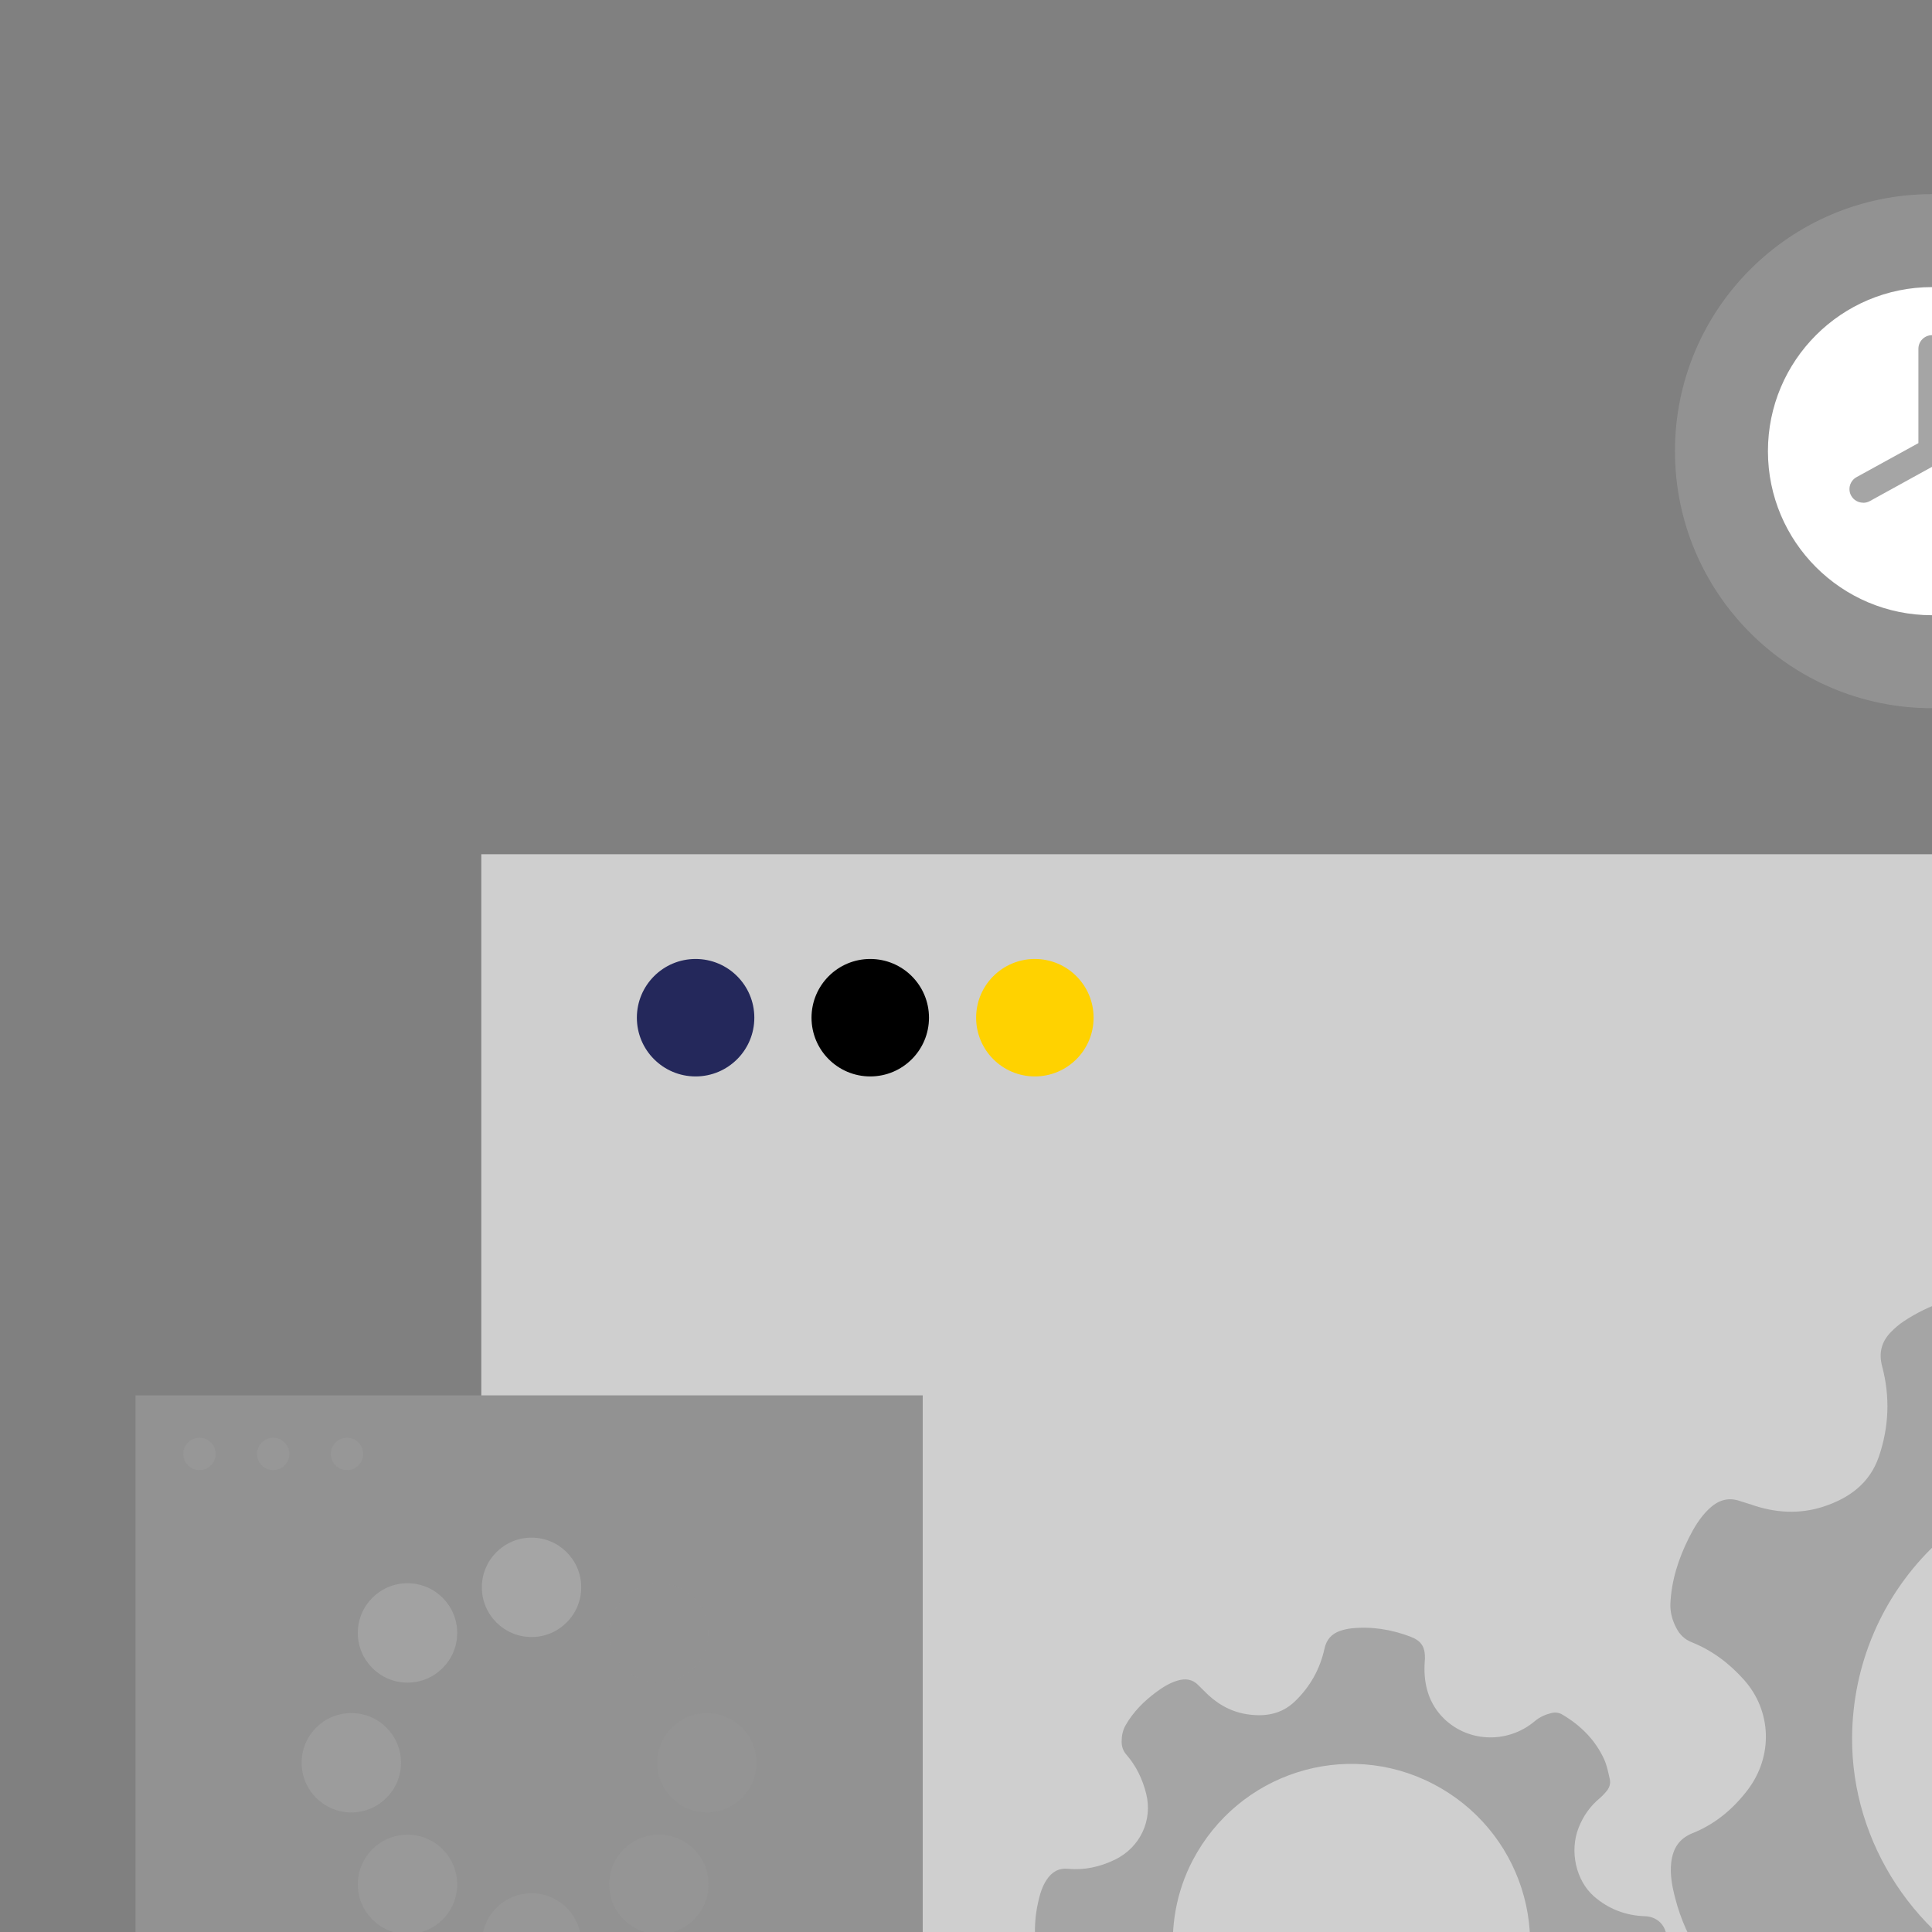 <svg transform="scale(2)" id="_0358_it_support" xmlns="http://www.w3.org/2000/svg" viewBox="0 0 500 500" class="show_show__wrapper__graphic__5Waiy "><rect x="0" y="0" width="500" height="500" fill="#808080" stroke="none"/><title>React</title><defs><style>.cls-1{fill:#ffffff;}.cls-2{fill:#f4a28c;}.cls-3{opacity:.46;}.cls-3,.cls-4,.cls-5,.cls-6,.cls-7,.cls-8,.cls-9,.cls-10,.cls-11,.cls-12,.cls-13,.cls-14,.cls-15,.cls-16{fill:none;}.cls-17{fill:#a5a5a5;}.cls-4{opacity:.16;}.cls-5{opacity:.58;}.cls-6{opacity:.02;}.cls-7{opacity:.56;}.cls-18{fill:#ce8172;}.cls-8{opacity:.23;}.cls-19{fill:#929292;}.cls-9{opacity:.03;}.cls-10{opacity:.09;}.cls-11{opacity:.73;}.cls-12{opacity:.08;}.cls-13{opacity:.36;}.cls-14{opacity:.52;}.cls-15{opacity:.31;}.cls-20{fill:#24285b;}.cls-16{opacity:.84;}.cls-21{fill:#000001;}.cls-22{fill:#ffd200;}.cls-23{fill:#000000;}</style></defs><g class="cls-9" id="sd"><ellipse class="cls-21" cx="251.03" cy="439.67" rx="231.44" ry="35.21"></ellipse></g><g id="monitor"><polygon class="cls-17" points="210.59 320.02 191.62 418.86 284.14 418.86 265.18 320.02 210.59 320.02"></polygon><rect class="cls-19" x="62.28" y="110.54" width="361.18" height="235.05"></rect><rect class="cls-19" x="178.98" y="409.09" width="117.23" height="19.94"></rect><g class="cls-7"><rect class="cls-1" x="62.28" y="110.54" width="361.18" height="208.04"></rect></g><circle class="cls-20" cx="90.01" cy="131.69" r="7.6"></circle><circle class="cls-23" cx="112.61" cy="131.69" r="7.6"></circle><circle class="cls-22" cx="133.91" cy="131.69" r="7.6"></circle><path class="cls-17" d="m329.54,212.47c1.51-.56,2.39-1.73,2.79-3.27v-1.66c-.24-1.07-.44-2.16-.72-3.21-.75-2.84-1.73-5.58-3.49-7.98-.32-.42-.68-.82-1.06-1.19-1.29-1.25-3.12-1.5-4.76-.73-3.39,1.62-6.94,2.01-10.57,1.11-4.54-1.14-8.2-5.64-8.68-10.41-.25-2.43.07-4.76,1.04-7,.21-.51.35-1.05.48-1.58.25-.94.11-1.85-.51-2.58-.85-1-1.68-2.07-2.71-2.87-3.25-2.54-7.02-3.74-11.13-3.99-.76-.04-1.41.2-1.97.68-.92.79-1.68,1.71-2.15,2.86-2.72,6.59-10.11,9.82-16.6,7.36-3.67-1.4-6.04-4.25-7.58-7.82-.08-.18-.14-.36-.24-.55-1.02-2.05-2.22-2.74-4.48-2.48-3.89.46-7.56,1.63-10.85,3.81-.62.41-1.19.91-1.71,1.44-1.18,1.25-1.55,2.66-1.09,4.4,1.04,3.91.89,7.83-.42,11.66-1.18,3.48-3.87,5.41-7.19,6.49-3.11,1.01-6.24.81-9.31-.26-.49-.17-.98-.3-1.46-.46-1.59-.56-2.9-.08-4.06,1.04-1.13,1.08-1.91,2.41-2.6,3.78-1.32,2.66-2.22,5.44-2.36,8.43-.05,1.13.25,2.19.77,3.18.44.86,1.09,1.48,2,1.84,2.67,1.07,4.9,2.77,6.8,4.91,3.53,4,3.73,9.8.47,14.14-1.89,2.5-4.24,4.48-7.17,5.65-1.77.71-2.54,2-2.76,3.78-.19,1.62.13,3.19.54,4.74.68,2.6,1.76,5.01,3.2,7.29,1.03,1.63,2.42,2.72,4.4,2.79.73.03,1.49-.12,2.2-.33,3.27-.93,6.55-1.17,9.88-.3,1.4.36,2.63,1.06,3.65,2.08,3.87,3.8,4.24,8.93,2.61,13.08-.31.79-.68,1.56-.94,2.37-.46,1.44-.19,2.75.79,3.93,1.13,1.33,2.52,2.33,4.04,3.16,2.91,1.57,5.99,2.73,9.3,3.18.73.1,1.5.07,2.23-.04,1.76-.27,2.96-1.27,3.62-2.95,1.09-2.78,2.87-5.01,5.23-6.72.26-.19.52-.37.79-.55,1.37-.89,2.84-1.46,4.34-1.72,3.7-.65,7.59.54,10.53,3.42,1.59,1.55,2.78,3.35,3.64,5.41.41.99,1.04,1.85,1.89,2.53.84.66,1.79.76,2.81.66,4.24-.44,8.05-2,11.48-4.52,2.21-1.62,2.73-4.12,1.69-6.44-1.62-3.6-1.72-7.32-.08-10.97,1.7-3.74,4.57-5.91,8.72-6.41,2.75-.33,5.43-.09,8,.81,3.05,1.07,5.68-.34,7.12-2.11,2.08-2.54,3.25-5.51,3.87-8.72.18-.91.23-1.84.27-2.76.06-1.44-.55-2.65-1.59-3.57-.7-.61-1.51-1.17-2.37-1.53-8.61-3.56-10.29-14.32-4.31-20.5,1.63-1.69,3.49-3,5.69-3.84Zm-45.87,45.63c-3.06.88-6.3,1.36-9.65,1.36-4.81,0-9.33-1-13.41-2.76-12.58-5.42-21.05-18.14-20.95-31.89.14-19.06,15.46-34.4,34.45-34.38,19.16.01,34.63,15.44,34.58,34.48-.05,15.79-10.61,29.03-25.01,33.18Z"></path><path class="cls-17" d="m211.66,260.93c1.07.13,1.95-.3,2.67-1.09l.51-.99c.19-.71.4-1.42.56-2.13.42-1.92.68-3.85.37-5.83-.06-.35-.15-.7-.27-1.04-.39-1.14-1.4-1.85-2.61-1.89-2.52-.08-4.75-.93-6.64-2.58-2.35-2.07-3.16-5.87-1.98-8.87.6-1.52,1.5-2.81,2.77-3.85.28-.24.53-.52.77-.79.44-.49.64-1.07.49-1.69-.2-.86-.37-1.75-.73-2.54-1.15-2.51-3.04-4.38-5.41-5.78-.44-.26-.91-.31-1.38-.2-.79.19-1.53.51-2.16,1.04-3.64,3.09-9.03,2.75-12.14-.7-1.76-1.96-2.3-4.39-2.12-6.98,0-.13.03-.26.03-.4.02-1.54-.48-2.31-1.91-2.85-2.46-.92-5-1.34-7.63-1.06-.5.06-.99.17-1.46.33-1.09.39-1.74,1.11-2,2.29-.58,2.65-1.87,4.94-3.82,6.82-1.77,1.71-3.96,2.03-6.28,1.66-2.16-.35-3.96-1.43-5.47-3-.24-.25-.49-.48-.73-.72-.77-.82-1.7-.93-2.73-.62-1.01.3-1.88.85-2.71,1.46-1.6,1.18-2.99,2.56-3.99,4.3-.38.66-.52,1.38-.52,2.13,0,.65.19,1.21.63,1.71,1.26,1.45,2.07,3.15,2.54,5.01.88,3.46-.78,6.99-4.06,8.57-1.89.91-3.9,1.37-6,1.17-1.27-.12-2.13.41-2.8,1.4-.61.91-.9,1.94-1.13,2.99-.39,1.75-.49,3.53-.32,5.32.11,1.29.61,2.36,1.77,3.01.42.24.93.38,1.41.48,2.23.45,4.26,1.31,5.98,2.85.72.65,1.24,1.43,1.54,2.36,1.14,3.45-.21,6.62-2.45,8.59-.43.38-.88.72-1.28,1.12-.71.72-.96,1.58-.73,2.59.27,1.14.79,2.16,1.44,3.12,1.25,1.83,2.73,3.46,4.57,4.75.4.28.87.5,1.34.66,1.13.38,2.15.15,3.06-.65,1.5-1.32,3.25-2.1,5.17-2.4.21-.04.42-.06.64-.08,1.09-.11,2.14,0,3.12.31,2.4.74,4.36,2.64,5.23,5.27.47,1.41.63,2.85.51,4.34-.06.71.05,1.42.35,2.09.29.65.84,1,1.47,1.26,2.66,1.04,5.41,1.28,8.22.83,1.81-.29,2.89-1.62,2.98-3.32.14-2.64,1.22-4.89,3.31-6.56,2.16-1.71,4.53-2.12,7.16-1.15,1.74.65,3.26,1.61,4.52,2.94,1.49,1.57,3.49,1.54,4.89.92,2.02-.88,3.63-2.29,4.98-4.01.38-.49.7-1.02,1.01-1.56.48-.84.49-1.74.15-2.61-.23-.58-.54-1.16-.94-1.64-4.04-4.76-1.74-11.68,3.71-13.54,1.49-.51,3-.72,4.57-.54Zm-41.31,13.13c-2.1-.41-4.17-1.12-6.16-2.15-2.86-1.47-5.25-3.45-7.15-5.75-5.83-7.08-6.98-17.26-2.71-25.42,5.92-11.31,19.75-15.76,31.06-9.93,11.41,5.88,15.9,19.82,10.03,31.14-4.87,9.39-15.22,14.04-25.07,12.11Z"></path></g><g class="cls-4" id="sd-2"><path class="cls-17" d="m403.82,313.64c-.86,3.85-1.77,7.71-2.71,11.54-1.71,7.02-3.71,14.36-7.44,20.41h-52.37c-.04-.18-.08-.39-.1-.59-.18-1.63,2.57-17.97,4.65-31.36,1.49-9.85,2.61-18.11,1.94-17.88-11.83,3.75-25.63,7.28-35.87.24-3.06-2.1-5.49-5-7.89-7.85-16.11-19.27-32.24-38.56-48.35-57.83-1.79-2.14-3.57-5.49-1.55-7.42,1.73-1.67,4.59-.51,6.67.71,7.48,4.42,14.97,8.83,22.46,13.24,6.03,3.55,15.46,11.94,22.58,12.31,11.38.6,27.82-11.61,34.44-20,7.63-9.67,11.74-21.7,13.86-33.83,1.99-11.37,2.82-24.04,10.99-32.2,5.55-5.55,14.6-9.48,14.8-17.32.25-9.34-9.03-17.66-2.93-27.23,7.08-11.1,18.4-3.65,21,6.27,1.94,7.44,1.71,15.27,2.39,22.92,1.37,15.44,6.49,30.26,9.65,45.42,8.24,39.68,2.81,80.8-6.2,120.46Z"></path></g><g id="plant"><g class="cls-5"><path class="cls-23" d="m108.38,425.61s-14.34-3.92-17.46-17.26c0,0,22.22-4.49,22.85,18.44l-5.39-1.18Z"></path></g><g class="cls-11"><path class="cls-23" d="m110.14,424.18s-10.02-15.84-1.2-30.65c0,0,16.89,10.73,9.39,30.68l-8.19-.03Z"></path></g><path class="cls-23" d="m112.72,424.19s5.29-16.73,21.3-19.9c0,0,3,10.86-10.36,19.94l-10.93-.05Z"></path><polygon class="cls-20" points="102.32 423.82 105.23 443.71 123.53 443.78 126.23 423.92 102.32 423.82"></polygon></g><g id="loading"><rect class="cls-19" x="17.53" y="180.56" width="101.87" height="108.16"></rect><rect class="cls-17" x="35.35" y="265.67" width="66.23" height="4.63"></rect><g class="cls-8"><rect class="cls-1" x="47.85" y="265.67" width="41.24" height="4.63"></rect></g><g class="cls-6"><circle class="cls-17" cx="85.26" cy="211.3" r="6.43"></circle></g><g class="cls-13"><circle class="cls-17" cx="52.73" cy="243.84" r="6.43"></circle></g><g class="cls-4"><circle class="cls-17" cx="85.26" cy="243.84" r="6.43"></circle></g><g class="cls-16"><circle class="cls-17" cx="52.73" cy="211.3" r="6.43"></circle></g><g class="cls-8"><circle class="cls-17" cx="68.78" cy="251.41" r="6.43"></circle></g><circle class="cls-17" cx="68.78" cy="205.4" r="6.43"></circle><g class="cls-14"><circle class="cls-17" cx="45.46" cy="228.1" r="6.43"></circle></g><g class="cls-10"><circle class="cls-17" cx="91.47" cy="228.1" r="6.43"></circle></g><g class="cls-8"><circle class="cls-17" cx="25.81" cy="188.14" r="2.1"></circle></g><g class="cls-8"><circle class="cls-17" cx="35.35" cy="188.14" r="2.1"></circle></g><g class="cls-8"><circle class="cls-17" cx="44.9" cy="188.14" r="2.1"></circle></g></g><g id="person"><path class="cls-2" d="m269.44,208.78s-4.93-4.17-6.26-6.64c-1.33-2.46-3.03-10.81-5.12-10.62s.38,4.93,0,9.48-2.46-1.71-3.41.57,1.71,4.93,3.41,7.2c1.71,2.28,10.05,9.1,10.05,9.1l1.33-9.1Z"></path><path class="cls-23" d="m355.46,161.94s-27.44,68.68-38.06,64.89c-10.62-3.79-49.26-21.23-49.26-21.23l-4.04,9.94s39.16,53.72,62.67,44.62c23.51-9.1,54.84-56.48,54.84-56.48l-26.16-41.73Z"></path><g class="cls-3"><path class="cls-1" d="m355.46,161.94s-27.44,68.68-38.06,64.89c-10.62-3.79-49.26-21.23-49.26-21.23l-4.04,9.94s39.16,53.72,62.67,44.62c23.51-9.1,54.84-56.48,54.84-56.48l-26.16-41.73Z"></path></g><path class="cls-23" d="m366.57,430.92s-2.36,6.26-8.05,6.65c-5.69.4-7.26,5.93-2.17,7.45,5.09,1.53,18.37-4.84,18.37-4.84l-.31-10.41-7.83,1.15Z"></path><path class="cls-23" d="m440.55,429.76s-1.49,7.41-7.18,7.8c-5.69.4-7.26,5.93-2.17,7.45,5.09,1.53,18.37-4.84,18.37-4.84l-.31-10.41h-8.7Z"></path><path class="cls-23" d="m391.01,142.6l17.88.57s55.17,3.86,63.53,36.26c8.36,32.4-29.96,109.05-29.96,109.05h-72.36s-62.61-140.37,20.9-145.87Z"></path><path class="cls-20" d="m391.01,142.6s-1.3,69.97-1.09,68.97,18.97-68.41,18.97-68.41l-17.88-.57Z"></path><path class="cls-2" d="m390.43,104.08s-2.01,9.68-1.14,16.38c.35,2.72,2.89,4.66,5.6,4.27,3.37-.49,7.78-2.13,9.48-7.18l3.95-8.22s2.29-5.24-2.77-9.88-14.2-1.32-15.13,4.64Z"></path><polygon class="cls-2" points="407.61 110.8 408.89 143.16 391.01 142.6 397.25 119.28 407.61 110.8"></polygon><path class="cls-20" d="m392.81,104.77c1.7.29,4.85.65,9.13.38,0,0-3.57,3.91-1.06,8.98,2.51,5.07,7.73,3.61,7.73,3.61l1.33-12.63c.51-3.67-1.02-7.33-4.01-9.51-1.22-.89-2.58-1.8-3.97-2.56-3.46-1.89-9.06-.1-12.02-2.93-1.3-1.24-3.47-.63-3.94,1.11-1.02,3.77-1.05,9.88,3.89,12.6.9.5,1.9.78,2.92.96Z"></path><path class="cls-20" d="m442.47,288.47s-9.71,70.64,10.09,141.29h-14.69s-26.26-41.61-32.93-127.51l37.53-13.78Z"></path><path class="cls-2" d="m399.86,113.71s.52-3.77,3.33-3.14c2.8.63,2.08,6.08-1.83,6.13l-1.49-2.99Z"></path><path class="cls-2" d="m389.47,110.24l-3.18,3.46c-.79.85-.42,2.24.69,2.58l3.67,1.15-1.18-7.19Z"></path><g class="cls-15"><path class="cls-18" d="m395.67,124.33s3.36-.28,6.15-2.74c0,0-.95,5.85-8.1,10.89l1.95-8.15Z"></path></g><path class="cls-20" d="m370.11,288.47s-17.68,100.79-6.55,141.29h14.24s4.9-93.46,28.93-115.27l35.75-26.02h-72.36Z"></path><g class="cls-12"><path class="cls-21" d="m440.24,165.19s-29.36,11.17-13.34,56.28c16.02,45.11,10.18,50.43-6.82,47.49-9-1.56-15.33-14.2-19.25-21.24-3.15-5.65-5.57-11.63-8.57-17.34-2.62-5-9.56-4.81-14.49-4.54-8.57.47-17.12,1.16-25.66,2.05.4,2.41,2.47,4.16,4.46,5.57,4.26,3.03,8.85,5.59,13.66,7.64,4.13,1.76,6.99,1.92,11.4,1.74,0,0-2.34,34.3,16.13,45.63h44.72l23.3-24.27v-60.82l-25.53-38.2Z"></path></g><path class="cls-23" d="m443.27,162.36c6-4.69,14.59-3.99,19.91,1.46,9.94,10.18,23.78,33,17.86,78.58-8.9,68.54-56.21,67.54-95.17-2.23l11.88-7.57s35.68,49.4,51.25,24.92c14.13-22.21-33.22-73.66-5.73-95.17Z"></path><g class="cls-3"><path class="cls-1" d="m443.27,162.36c6-4.69,14.59-3.99,19.91,1.46,9.94,10.18,23.78,33,17.86,78.58-8.9,68.54-56.21,67.54-95.17-2.23l11.88-7.57s35.68,49.4,51.25,24.92c14.13-22.21-33.22-73.66-5.73-95.17Z"></path></g><path class="cls-2" d="m395.93,233.77c.22-.14-1.89-4.05-2.11-4.32-1.4-1.71-3.51-2.2-5.6-2.4-1.65-.16-3.3-.32-4.95-.48-2.08-.2-4.27-.39-6.19.42-1.06.45-2.08,1.39-1.98,2.53.09.91.89,1.62,1.75,1.93s1.8.33,2.7.45c4.02.55,7.09,3.15,8.7,6.75,0,0,7.64-4.86,7.67-4.88Z"></path><polygon class="cls-22" points="308.19 230.45 299.39 180.74 361.75 180.74 367.16 223.12 395.76 223.52 395.76 230.45 308.19 230.45"></polygon><circle class="cls-1" cx="333.02" cy="204.58" r="6.24"></circle><circle class="cls-17" cx="403.73" cy="113.04" r="3.66"></circle><path class="cls-17" d="m394.01,127.48c-2.37,0-4.17-.76-4.28-.8l.39-.92s3.84,1.6,7.45,0c2.96-1.31,4.67-9.1,5.08-11.99l.99.14c-.06.45-1.59,10.97-5.67,12.77-1.37.6-2.74.81-3.96.81Z"></path><circle class="cls-17" cx="389.82" cy="126.33" r="1.56"></circle><path class="cls-23" d="m410.04,103.7l-24.16-19.43s.45-.85,2.39.43,9.49,6.68,9.49,6.68c0,0,3.07-5.12,9.64-.43,6.56,4.69,5.28,9.58,2.65,12.75Z"></path><path class="cls-17" d="m402.37,113.04s4.13-13.83,3.57-17.44c-.56-3.61-2.79-6.56-2.79-6.56,0,0,3.96-.43,5.75,3.11,0,0,4.01,4.58-3.26,21.45l-3.26-.56Z"></path><rect class="cls-1" x="407.39" y="184.41" width="19.15" height="13.93"></rect><g class="cls-12"><rect class="cls-21" x="416.11" y="182.51" width="2.84" height="4.75"></rect></g></g><g id="clock"><circle class="cls-19" cx="250" cy="58.38" r="33.26"></circle><circle class="cls-1" cx="250" cy="58.38" r="21.23"></circle><path class="cls-17" d="m241.09,65.05c-.62,0-1.23-.33-1.55-.91-.47-.85-.16-1.93.7-2.4l8-4.4v-12.2c0-.98.79-1.77,1.77-1.77s1.77.79,1.77,1.77v13.24c0,.64-.35,1.24-.91,1.55l-8.91,4.91c-.27.15-.56.22-.85.22Z"></path></g></svg>